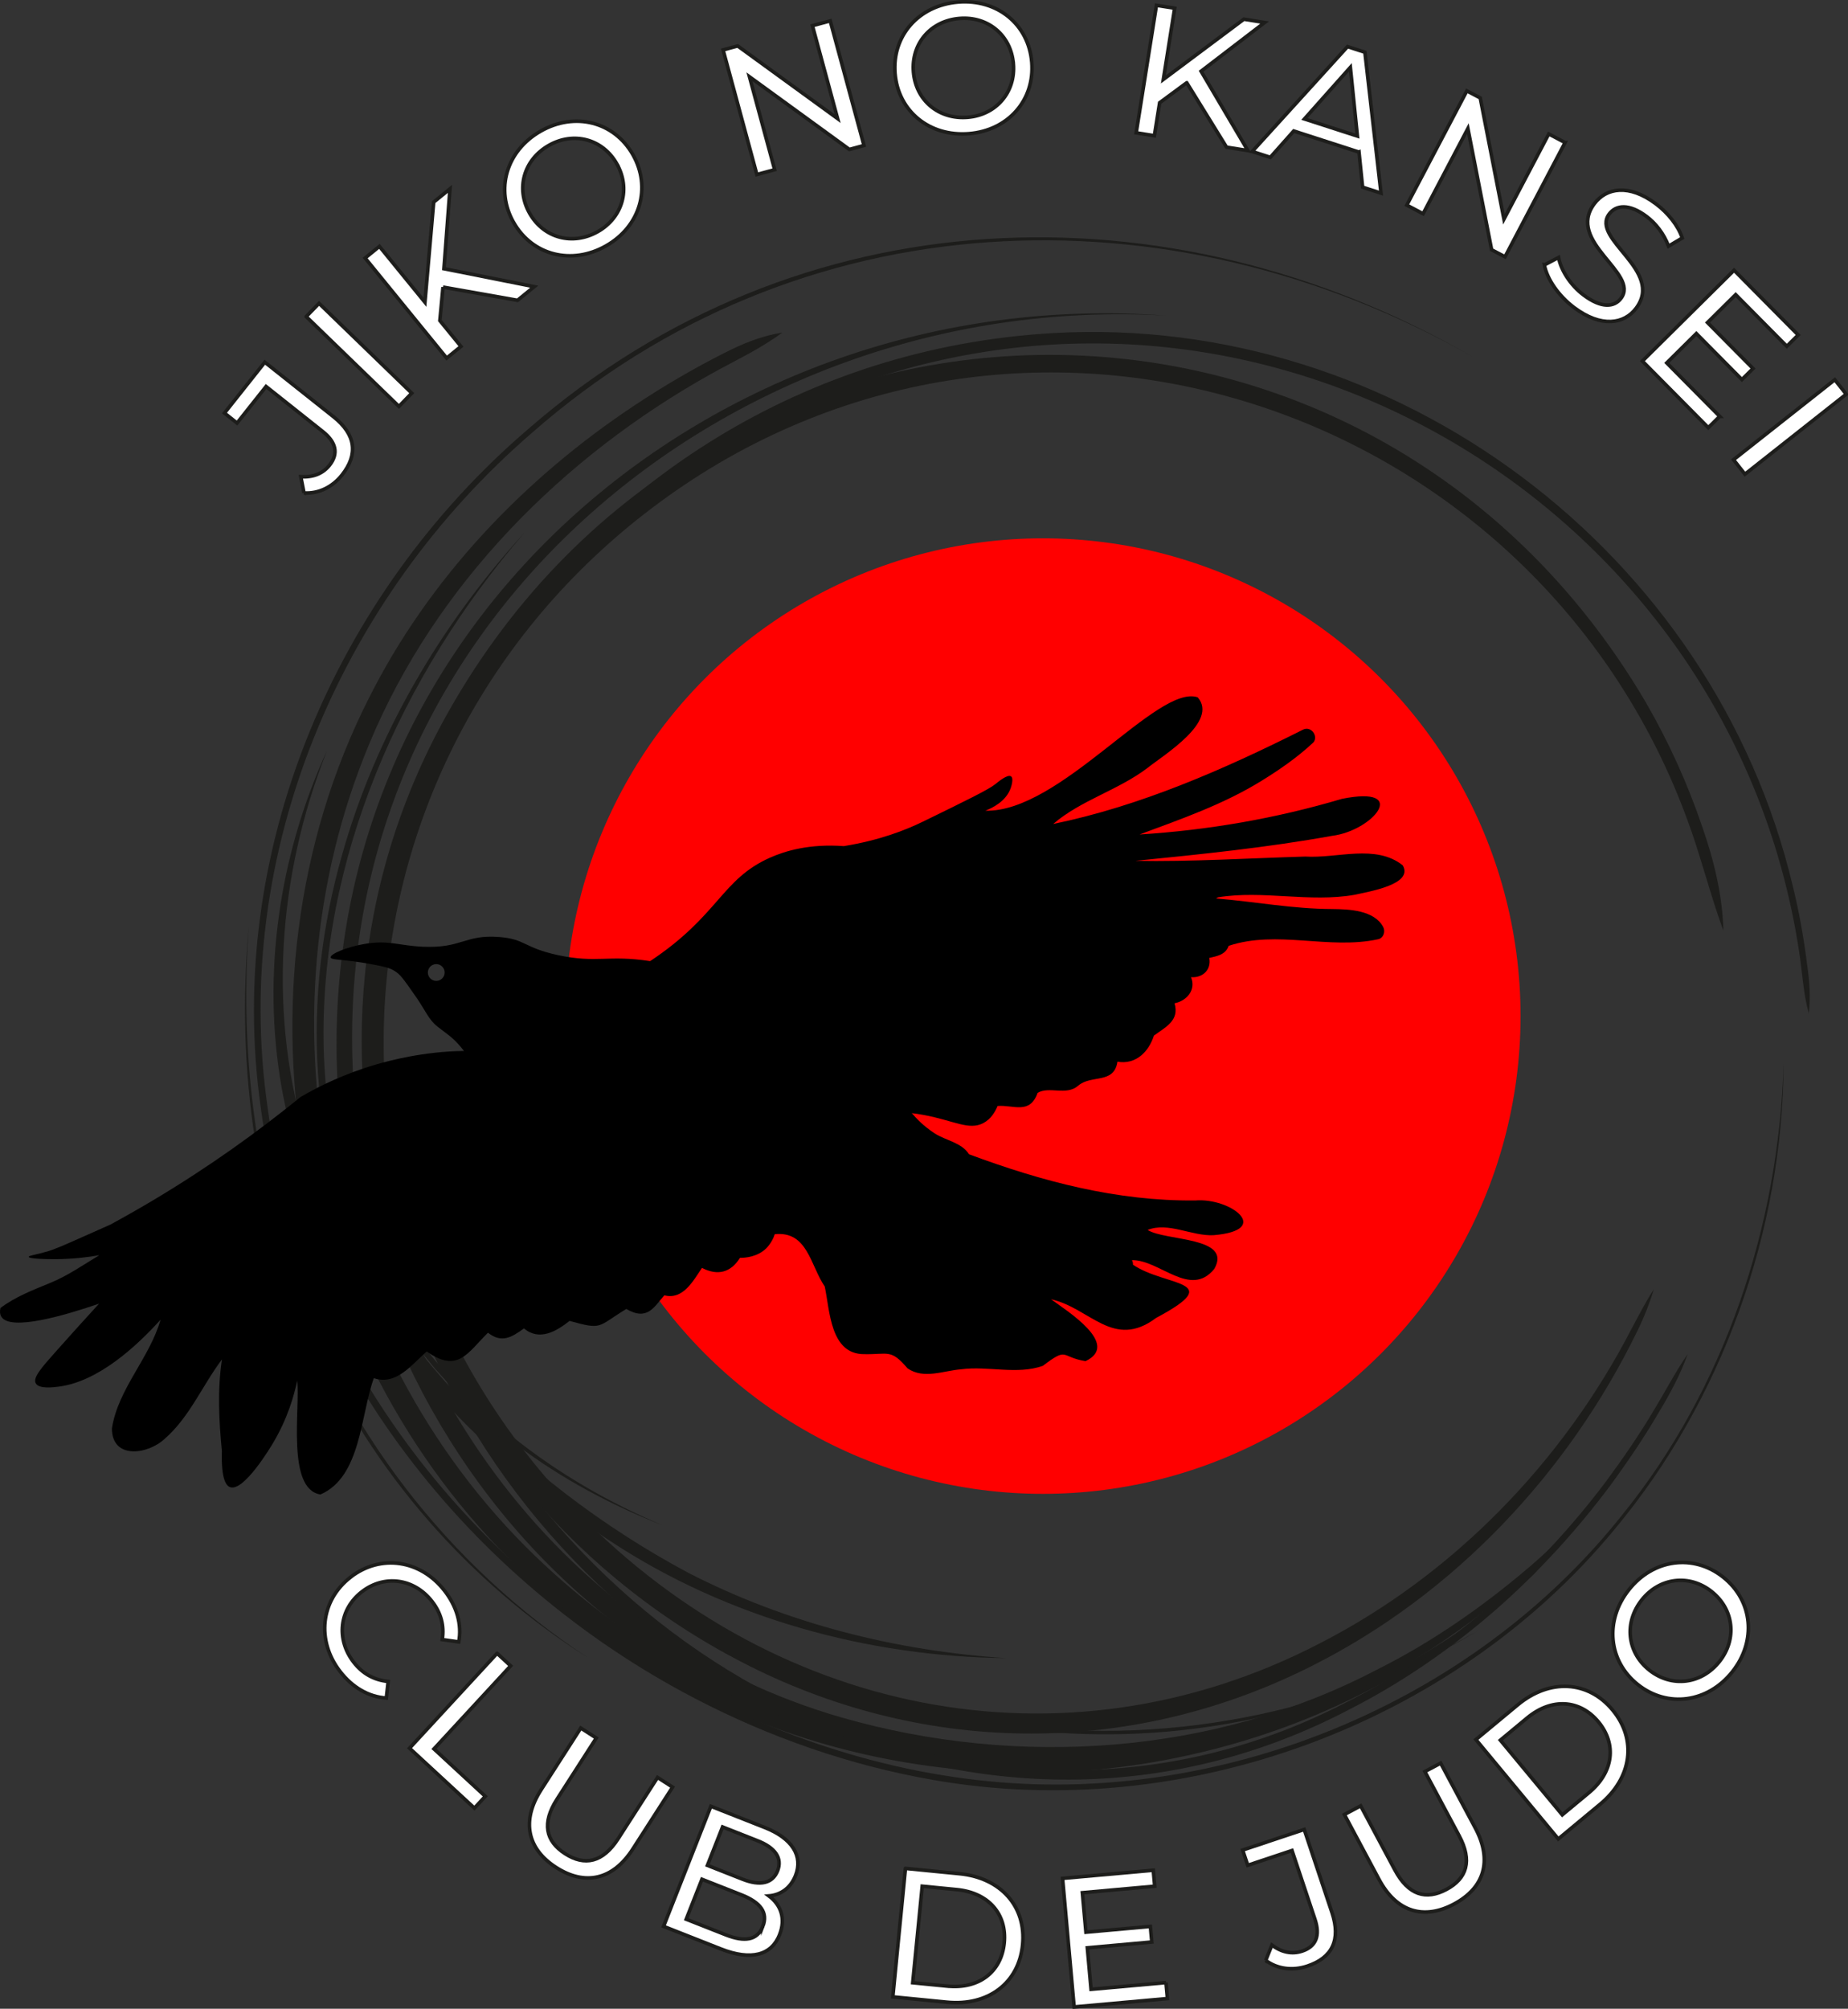 <svg xmlns="http://www.w3.org/2000/svg" viewBox="126.36 557.55 733.35 796.9">
  <rect x="126.36" y="557.55" width="733.35" height="796.9" fill="#333333" stroke="none"/>
  <defs>
    <style>
      .cls-1 {
        fill: red;
      }

      .cls-2 {
        stroke: #1d1d1b;
        fill: white;
        stroke-miterlimit: 10;
        stroke-width: 1.42px;
      }

      .cls-3 {
        fill: #1d1d1b;
      }
    </style>
  </defs>
  <g id="pincelada">
    <g>
      <path class="cls-3" d="M810.28,926.82c-4.1-11.23-7.26-22.8-10.91-34.16-53.34-164.43-246.74-239.92-394.66-147.14-143.8,90.9-169.29,284.68-52.26,408.73,78.23,82.92,195.02,108.39,297.56,55.29,53.07-27.18,96.48-71.95,123.8-124.82,2.84-5.28,5.56-10.63,8.83-15.66-1.73,5.78-3.98,11.37-6.65,16.78-27.39,56.12-72.46,103.99-128.39,132.29-71.11,36.17-152.45,36.12-223.75.4-136.9-68.66-195.65-238.26-121.89-374.37,103.76-190.8,367.32-195.26,477.44-8.12,9.08,15.68,16.65,32.3,22.45,49.46,4.65,13.25,8.05,27.21,8.42,41.3h0Z"/>
      <path class="cls-3" d="M844.16,959.61c-2.31-8.29-2.56-16.7-3.94-25.11-25.73-167.38-194.39-276.83-357.54-229.71-162.42,46.83-250.26,226.69-182.42,382.6,59.11,137.16,221.94,217.48,360.44,145.44,20.68-10.4,40.09-23.7,57.61-38.8,16.69-14.46,31.95-30.98,45.26-48.61,6.86-9.3,13.56-18.99,19.42-28.95,4.4-7.23,8.27-14.73,13.12-21.78-2.87,8.05-6.91,15.58-11.3,22.87-5.84,10.05-12.52,19.86-19.39,29.25-13.32,17.84-28.61,34.58-45.35,49.25-17.61,15.36-37.15,28.91-57.98,39.52-140.48,73.96-305.82-6.92-366.2-146.3-79.71-182.94,50.64-388.44,248.62-399.6,136.05-7.7,261.89,86.97,293.28,219.37,2.55,10.26,4.41,20.92,5.73,31.42.91,6.33,1.37,12.75.63,19.15h0Z"/>
      <path class="cls-3" d="M710.51,698.95c-120.39-68.36-267.29-62.57-373.08,30.34-76.06,65.65-119.28,166.83-104.93,267.26,13.45,99.73,82.52,186.29,170.61,232.28,44.08,23.18,93.6,36.91,143.55,36.69,85.3-.54,170.15-39.88,223.4-106.93,40.86-50.37,62.17-114.8,64.12-179.31-.4,66.77-24.27,133.65-67.09,184.97-64.17,77.74-171.26,116.88-270.48,99.42-32.92-5.73-65.15-16.98-94.76-32.47-88.88-46.32-158.68-133.62-172.02-234.3-14.31-101.11,29.31-203.45,106.22-269.21,106.95-93.02,253.59-98.28,374.45-28.75h0Z"/>
      <path class="cls-3" d="M436.79,689.51c-8.81,6.52-18.45,10.93-27.91,16.19-59.19,32.96-109.74,83.82-135.93,146.82-46.08,110.12-18.08,244.75,69.71,326.03,80.61,75.23,197.11,96.44,300.07,58.39,4.08-1.66,9.04-3.44,13.06-5.23,0,0,7.36-3.25,7.36-3.25l1.84-.81c2.72-1.3,6.33-3.14,9.03-4.44,20.27-10.35,39.56-23.15,56.93-37.85,0,0,6.15-5.24,6.15-5.24-19.54,18.48-41.69,34.54-65.63,46.95-26.31,13.91-54.91,23.65-84.19,28.98-89.24,16.43-183.28-9.92-250.02-71.66-46.61-42.51-77.6-100.48-89.46-162.27-12-62.95-4.19-130.16,24.9-187.51,23.82-47.54,61.72-87.35,105.9-116.53,11.32-7.49,23.03-14.36,35.14-20.47,7.29-3.73,14.85-6.84,23.06-8.11h0Z"/>
      <path class="cls-3" d="M589.16,682.77c-177.42-10.32-337.8,128.15-322,311.29,9.35,112.01,83.69,213.44,193.32,244.89,69.74,19.95,147.62,14.88,212.28-19.01,21.73-10.82,42.11-25.06,60.57-40.8,9.29-7.98,18.01-16.62,26.37-25.62-39.05,47.45-94.02,82.22-154.1,96.43-84.53,18.43-178.73.86-245.09-56.44-58.2-49.43-94.15-122.99-99.71-198.94-14.4-185.71,148.17-325.48,328.35-311.8h0Z"/>
      <path class="cls-3" d="M256.12,855.36c-19.71,49.63-23.63,105.39-7.62,156.54,22.93,73.17,84.54,134.21,151.22,169.73,38.89,19.94,82.19,30.92,126.06,33.73-54.9-.55-110.67-15.85-156.93-46.23-46.29-30.2-86.99-70.85-111.43-120.89-5.45-11.08-9.96-23.12-13.62-34.92-1.01-3.89-2.26-8.2-3.21-12.09-.51-2.71-2.05-9.58-2.48-12.25-7.89-45.03-.99-92.16,18.01-133.63h0Z"/>
      <path class="cls-3" d="M225.1,925.47c-3.37,45.32,1.63,91.44,15.82,134.66,20.56,63.35,63.34,118.76,119.01,155.23-47.51-30-85.98-74-108.89-125.35-22.97-51.29-31.13-108.73-25.95-164.54h0Z"/>
      <path class="cls-3" d="M393.29,1194.38c38.96,23.41,82.39,39.71,127.37,46.49,65.82,10.16,134.56-3.1,192.19-36.39-48.18,28.91-104.78,43.46-160.95,40.8-56.14-2.57-111.1-21.15-158.61-50.9h0Z"/>
      <path class="cls-3" d="M334.32,769.06c-48.69,56.51-81.43,129.38-79.49,204.8,1.03,35.38,10.03,71.01,28.67,101.29,24.03,40.3,63.23,69.64,106.1,87.62-20.61-8-40.52-18.67-58.19-32.02-6.72-5.02-13.71-10.99-19.74-16.85-1.32-1.35-3.95-3.9-5.27-5.23-1.59-1.62-5.85-6.47-7.5-8.24-1.79-2.15-5.33-6.6-7.01-8.67-1.29-1.84-5.15-7.13-6.51-9.06-1.4-2.19-4.6-7.36-5.92-9.45-1.07-1.77-2.54-4.67-3.6-6.51-27.89-51.97-29.67-113.85-13.81-169.87,13.36-47.62,39.08-91.34,72.27-127.82h0Z"/>
    </g>
  </g>
  <g id="Círculo">
    <circle class="cls-1" cx="540.23" cy="960.65" r="189.54"/>
  </g>
  <g id="Jiko">
    <g id="Jiko-2" data-name="Jiko">
      <g>
        <path class="cls-2" d="M247,753.11l-1.26-6.42c4.82.28,8.71-1.21,11.4-4.59,3.59-4.53,2.71-9.06-2.68-13.34l-22.52-17.88-11.51,14.5-4.99-3.96,16.01-20.17,27.22,21.61c8.94,7.09,9.9,14.95,3.39,23.15-3.78,4.76-9.3,7.48-15.07,7.1Z"/>
        <path class="cls-2" d="M247.88,683.15l5.09-5.25,36.79,35.62-5.09,5.26-36.79-35.62Z"/>
        <path class="cls-2" d="M302.16,671.44l-1.25,13.29,8.37,10.26-5.67,4.62-32.36-39.69,5.67-4.62,18.07,22.17,3.47-39.73,6.46-5.27-2.39,31.68,35.83,7.13-6.63,5.41-29.57-5.24Z"/>
        <path class="cls-2" d="M330.19,645.82c-7.42-13.03-2.91-28.48,10.76-36.26,13.54-7.71,29.09-3.76,36.55,9.33,7.45,13.1,2.91,28.48-10.63,36.19-13.67,7.78-29.25,3.77-36.67-9.26ZM371.13,622.51c-5.61-9.85-17.11-12.9-26.97-7.29-9.98,5.68-13.23,17.13-7.62,26.98,5.61,9.85,17.11,12.9,27.09,7.22,9.85-5.61,13.1-17.06,7.49-26.91Z"/>
        <path class="cls-2" d="M455.82,565.83l13.4,49.43-5.79,1.57-39.65-28.82,9.99,36.86-7.06,1.91-13.4-49.43,5.79-1.57,39.65,28.82-9.99-36.86,7.06-1.91Z"/>
        <path class="cls-2" d="M481.55,586.74c-1.25-14.95,9.35-27.06,25.02-28.37,15.53-1.29,27.97,8.83,29.22,23.85,1.25,15.02-9.35,27.06-24.87,28.35-15.68,1.3-28.12-8.89-29.37-23.84ZM528.5,582.83c-.94-11.3-10.09-18.91-21.39-17.97-11.45.95-19.21,9.97-18.27,21.27.94,11.3,10.09,18.91,21.54,17.96,11.3-.94,19.07-9.96,18.13-21.26Z"/>
        <path class="cls-2" d="M597.28,590.39l-10.74,7.92-2.08,13.08-7.22-1.15,8.04-50.58,7.23,1.15-4.49,28.25,31.95-23.89,8.24,1.31-25.22,19.33,18.56,31.47-8.45-1.34-15.79-25.55Z"/>
        <path class="cls-2" d="M665.66,617.89l-25.9-8.37-9.3,10.45-7.17-2.32,37.82-41.6,6.89,2.23,6.39,55.89-7.31-2.36-1.42-13.92ZM665.02,611.54l-2.79-27.28-18.23,20.48,21.02,6.8Z"/>
        <path class="cls-2" d="M747.44,614.11l-23.84,45.32-5.31-2.79-9.42-48.1-17.78,33.8-6.47-3.41,23.84-45.32,5.31,2.79,9.41,48.1,17.78-33.8,6.47,3.41Z"/>
        <path class="cls-2" d="M739.25,662.64l5.59-2.93c.97,5.03,4.68,10.94,9.94,14.89,7.07,5.32,12.18,4.86,14.86,1.29,7.52-10-22.02-22.33-10.59-37.53,4.75-6.31,13.7-8,24.46.09,4.8,3.61,8.8,8.63,10.43,13.52l-5.45,3.23c-1.85-4.96-5.09-9.05-8.72-11.78-6.96-5.23-12.14-4.55-14.82-.99-7.52,10,21.98,22.39,10.67,37.41-4.7,6.26-13.78,7.85-24.6-.28-6.26-4.71-10.81-11.43-11.8-16.93Z"/>
        <path class="cls-2" d="M808.79,722.73l-4.52,4.48-26.16-26.41,36.39-36.04,25.44,25.68-4.52,4.48-20.29-20.48-11.18,11.07,18.07,18.24-4.42,4.38-18.07-18.25-11.75,11.64,21.01,21.21Z"/>
        <path class="cls-2" d="M854.47,708.2l4.53,5.74-40.19,31.73-4.53-5.74,40.19-31.73Z"/>
      </g>
    </g>
  </g>
  <g id="Club">
    <g>
      <path class="cls-2" d="M265.47,1183.24c11.97-9.27,27.79-6.9,37.33,5.42,4.84,6.25,6.91,13.34,5.61,20.27l-6.55-.94c.88-5.68-.58-10.66-4.03-15.11-7.08-9.14-18.91-10.8-27.88-3.85-8.97,6.94-10.32,18.82-3.24,27.96,3.45,4.45,7.97,7.06,13.69,7.63l-.73,6.58c-7.03-.48-13.44-4.21-18.32-10.51-9.5-12.26-7.84-28.17,4.13-37.44Z"/>
      <path class="cls-2" d="M323.62,1213.46l5.38,4.96-30.43,32.95,20.37,18.81-4.32,4.68-25.75-23.77,34.74-37.63Z"/>
      <path class="cls-2" d="M341.09,1267.59l15.75-24.49,6.15,3.96-15.59,24.25c-6.13,9.54-4.53,16.65,3.22,21.64,7.75,4.99,14.96,3.53,21.09-6.01l15.59-24.24,5.97,3.84-15.75,24.49c-8.03,12.49-19.1,14.68-30.48,7.36-11.32-7.28-13.98-18.3-5.95-30.79Z"/>
      <path class="cls-2" d="M435.73,1325.06c-3.22,8.17-11.26,10.42-23.31,5.67l-22.73-8.96,18.77-47.64,21.37,8.42c10.96,4.32,15.26,11.36,12.23,19.05-2.04,5.17-6.11,7.73-10.58,8.09,4.79,3.61,6.74,9.02,4.25,15.35ZM429.07,1321.81c2.17-5.51-.94-9.57-8.5-12.55l-15.65-6.17-6.25,15.85,15.65,6.17c7.55,2.98,12.57,2.21,14.75-3.31ZM413.1,1282.33l-6.01,15.24,13.95,5.5c6.94,2.74,11.91,1.71,13.89-3.33,1.98-5.04-.94-9.18-7.88-11.91l-13.95-5.5Z"/>
      <path class="cls-2" d="M485.67,1298.78l21.48,2.11c16.38,1.61,26.5,13.04,25.01,28.19s-13.64,24.38-30.02,22.77l-21.48-2.11,5.01-50.96ZM502.32,1345.48c12.59,1.24,21.43-5.68,22.56-17.11,1.12-11.43-6.2-19.94-18.79-21.18l-13.76-1.35-3.77,38.3,13.76,1.35Z"/>
      <path class="cls-2" d="M589.06,1344.07l.57,6.34-37.02,3.33-4.59-51.01,36-3.23.57,6.34-28.71,2.58,1.41,15.67,25.58-2.3.56,6.19-25.58,2.3,1.48,16.47,29.73-2.67Z"/>
      <path class="cls-2" d="M628.64,1335.27l2.45-6.06c3.89,2.87,7.96,3.74,12.05,2.37,5.48-1.83,7.21-6.11,5.04-12.63l-9.11-27.27-17.56,5.86-2.02-6.04,24.43-8.16,11.01,32.96c3.62,10.83.13,17.93-9.8,21.24-5.76,1.92-11.87,1.19-16.5-2.28Z"/>
      <path class="cls-2" d="M673.58,1303.09l-13.72-25.68,6.45-3.45,13.58,25.43c5.34,10,12.34,12.07,20.47,7.73,8.13-4.34,10.37-11.34,5.02-21.34l-13.58-25.42,6.26-3.34,13.72,25.68c7,13.1,3.53,23.83-8.41,30.21-11.87,6.34-22.79,3.3-29.78-9.8Z"/>
      <path class="cls-2" d="M712.05,1247.67l16.61-13.78c12.67-10.51,27.92-9.66,37.63,2.06,9.71,11.71,7.73,26.85-4.94,37.36l-16.61,13.78-32.69-39.42ZM756.96,1268.7c9.74-8.08,11.04-19.23,3.71-28.07-7.33-8.84-18.53-9.63-28.28-1.55l-10.64,8.83,24.57,29.62,10.64-8.83Z"/>
      <path class="cls-2" d="M776.32,1225.85c-11.74-9.33-13.31-25.34-3.53-37.65,9.69-12.2,25.59-14.33,37.39-4.96,11.8,9.38,13.31,25.34,3.62,37.54-9.78,12.31-25.74,14.4-37.48,5.07ZM805.62,1188.96c-8.88-7.05-20.69-5.6-27.74,3.28-7.14,8.99-5.89,20.82,2.98,27.88,8.88,7.05,20.69,5.6,27.83-3.39,7.06-8.88,5.8-20.71-3.07-27.76Z"/>
    </g>
  </g>
  <g id="Ala2">
    <path d="M477.05,998.56c4.01.27,8.35-.09,15.96,1.33,11.9,2.22,17.86,6.21,23.56,3.21,3.03-1.59,4.71-4.47,5.67-6.79,6.26-.51,12.8,3.55,15.87-5.2,0,0,0,0,0,0,4.63-2.75,11.38,1.24,16.08-2.82,5.19-4.54,14.27-.51,15.61-9.55,7.24,1.26,12.39-3.85,14.46-10.33,4.5-3.35,10.25-5.9,8.2-12.83,4.95-1.01,8.61-5.4,6.54-10.36,4.52.32,8.12-2.81,7.25-7.64,3.16-.73,6.48-1.32,7.7-4.81,19.24-6.38,39.75,1.65,59.31-2.61,2.17-.48,2.95-3.09,1.99-4.88-3.59-6.68-13.6-7.03-20.17-7.1-15.44-.03-30.78-2.93-46.17-4.2,0,0,.02-.01.03-.02.03.02.92-.5.76-.43,17.84-2.93,36.37,2.18,54.34-1.02,5.05-1.2,23.46-4,18.98-11.66-10.7-8.55-26.04-2.68-38.66-3.49-22.36.65-45.51,2.11-67.47,1.7,26.05-2.61,52.34-5.26,78.12-9.93,16.29-2.03,31.1-20.13,3.86-14.66-26.15,7.76-53.04,12.42-80.28,14.13,16.63-6.18,33.36-11.97,48.53-21.37,6.99-4.32,13.83-9.05,19.87-14.63,3.11-2.24-.11-7.48-3.73-5.49-31.44,15.78-64.39,30.21-98.97,37.33,11.05-9.47,25.72-13.37,37.32-22.15,6.69-5.32,28.35-18.49,20.05-28.1-15.96-5.42-54.63,45.78-84.28,44.98,2.75-1.07,8.27-3.72,10.09-9.04.21-.61,1.23-3.79.12-4.58-1.36-.97-5.1,2.15-6.23,3.07-2.67,2.16-11.39,6.42-28.82,14.92-6.83,3.33-17.1,7.37-31.32,9.68-13.68-.99-23.23,1.88-29.36,4.61-19.29,8.61-20.15,22.86-47.51,41.02-3.77,2.5-5.2,3.22-5.73,5.17-4.57,16.78,71.01,52.67,98.43,54.53Z"/>
  </g>
  <g id="Ala1">
    <path d="M310.37,974.49c-15.94.16-29.84,3.92-34.75,5.35-12.67,3.7-22.74,8.68-29.93,12.86-16.93,13.8-36.28,27.71-58.24,40.82-5.82,3.47-11.59,6.75-17.28,9.84-.43.19-9.8,4.36-10.68,4.75-7.52,3.34-11.34,5.03-14.23,5.88-4.65,1.37-7.54,1.65-7.5,2.17.05.77,6.49.97,10.75.93,7.27-.06,13.22-.87,17.27-1.58-6.14,3.66-12.3,8.04-19.48,10.99-6.95,2.86-13.95,5.54-19.76,9.95-.35,1.5-.17,2.58.3,3.39,3.55,6.08,26.01-.71,38.82-5.1-6.47,7.07-12.13,13.36-16.84,18.65-6.1,6.84-9.46,10.69-8.29,12.91,1.26,2.4,7.1,1.62,9.31,1.33,15.51-2.06,30.52-15.79,40.23-26.53-4.33,15.23-16.83,27.36-19.3,43.11-.02,12.48,14.37,10.39,20.98,4.11,9.89-8.64,14.9-21.14,22.69-31.47-1.84,12.04-1.19,24.27-.03,36.39-.35,11.5,1.83,13.78,3.27,14.29,5.45,1.91,16.09-15.92,17.17-17.74,5.74-9.73,8.24-18.75,9.44-24.51,1.26,10.51-4.35,43.04,9.23,45.16,16.13-6.99,15.86-31.39,21.18-46.15,8.97,3.06,15.05-5.45,21-10.58,12.42,8.74,16.1.6,24.31-7.45,5.39,4.27,9.39,1.84,14.26-1.7,6.15,5.13,12.89,1.15,18.11-2.99,13.29,3.7,10.88,2.33,22.51-4.73,8.53,4.97,11.14-1.07,15.12-5.41,7.42,1.91,11.42-5.76,14.92-10.88,6.14,3.16,11.35,1.95,15.08-3.99,2.09,0,6.8-.33,10.35-3.7,0,0,2.41-2.29,3.43-5.67,2.45-8.06-18.5-30.98-52.5-49.96-20.14-11.24-41.86-23.03-70.91-22.74Z"/>
  </g>
  <g id="Torso">
    <path d="M314.78,982.6c-.26-.7-1.83-5.24-5.48-9.61-1.25-1.49-2.58-2.79-3.01-3.19-1.63-1.49-3.19-2.53-6.24-4.91-3.6-2.81-4.82-6.38-8.38-11.51-5.51-7.93-6.46-9.24-8.81-10.69-2.07-1.27-4.51-1.75-9.31-2.66-10.65-2.02-15.77-1.49-15.96-2.66-.22-1.35,6.21-4.08,13.3-5.32,9.68-1.69,13.59.64,23.21,1.08,15.59.71,16.68-4.89,30.26-3.86,10.65.81,9.65,4.23,23.5,7.21,15.34,3.29,19.8-.21,36.51,2.37,8.54,1.32,14.27,3.3,23.53,6.5,42.49,14.69,70.85,38.28,75.95,47.38.43.77,2.27,4.25,5.79,8.04,2.93,3.16,5.82,5.24,7.7,6.46,4.33,2.78,10.68,3.61,13.57,8.24,28.98,10.79,58.64,18.63,89.77,18.33,14.04-1.17,30.89,11.8,7.26,13.77-8.62.44-18.02-5.37-26.17-2.08,7,4.47,33.82,2.58,26.45,15.47-9.54,11.73-21.69-3.7-32.67-3.49,0,0,0,.01,0,.02.31.52.46,1.16.4,1.78,12.79,8.8,37.67,5.96,9.19,21.12-16.97,12.76-26.21-4-41.67-7.39,6.13,4.54,27.71,17.88,13.65,24.55-10.12-1.67-6.76-5.83-16.95,1.86-10.2,3.61-21.79-.06-32.41,1.36-6.99.55-14.87,4.07-21.27-.38-6.66-7.81-7.57-5.44-17.19-5.63-13.48.09-13.61-17.23-15.65-26.82-5.73-8.38-6.81-22.13-19.85-20.76-11.13,1.17-44.71-3.63-71.12-18.04-28.45-15.52-45.89-41.24-47.88-46.55ZM299.48,946.69c1.84,0,3.33-1.49,3.33-3.33s-1.49-3.33-3.33-3.33-3.33,1.49-3.33,3.33,1.49,3.33,3.33,3.33Z"/>
  </g>
</svg>